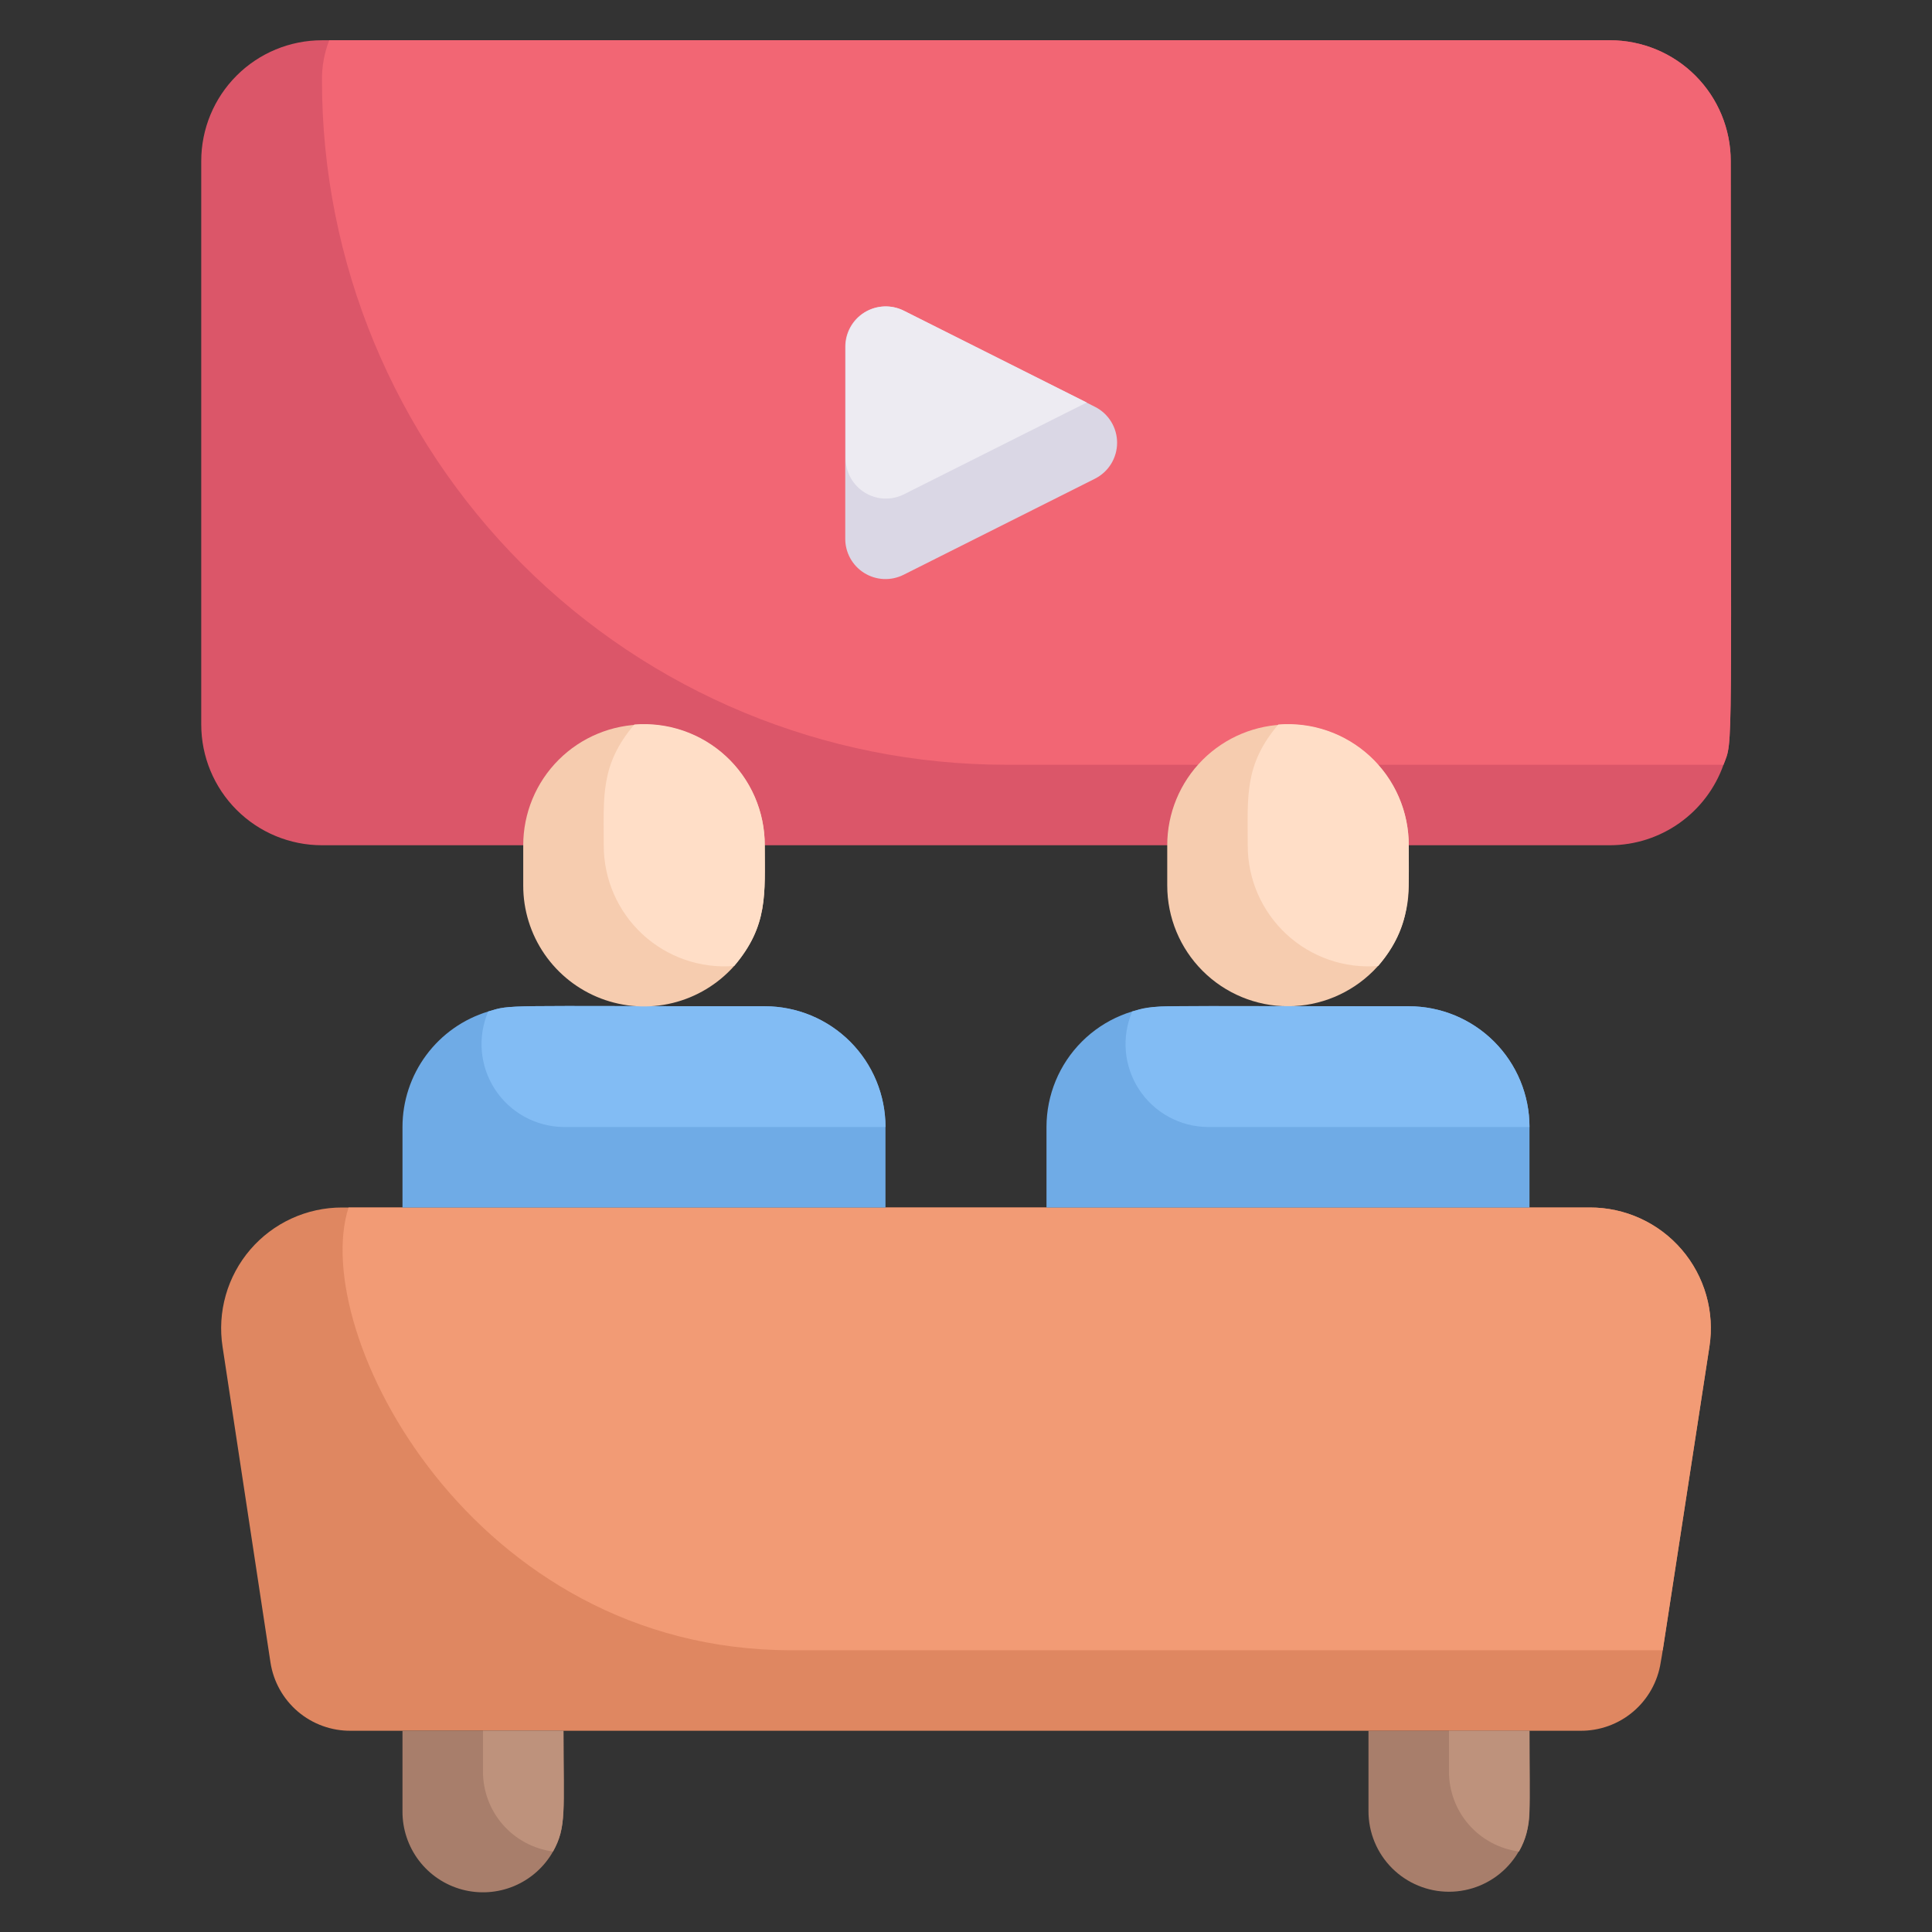 <svg width="86" height="86" viewBox="0 0 86 86" fill="none" xmlns="http://www.w3.org/2000/svg">
<rect x="0" y="0" width="86" height="86" fill="#333333" stroke="none"/>
<path d="M60.916 80.625V77.042H68.083V80.625C68.083 81.575 67.705 82.487 67.033 83.159C66.361 83.831 65.45 84.208 64.499 84.208C63.549 84.208 62.638 83.831 61.965 83.159C61.294 82.487 60.916 81.575 60.916 80.625Z" fill="#A87E6B"/>
<path d="M76.091 59.949C73.691 75.573 74.049 73.261 73.924 73.996C73.794 74.85 73.36 75.629 72.701 76.189C72.043 76.749 71.204 77.051 70.34 77.042H15.623C14.759 77.051 13.92 76.749 13.261 76.189C12.603 75.629 12.169 74.85 12.039 73.996L9.907 59.949C9.788 59.182 9.837 58.398 10.05 57.651C10.262 56.905 10.635 56.213 11.14 55.624C11.646 55.035 12.273 54.562 12.979 54.239C13.685 53.915 14.452 53.749 15.229 53.75H70.77C71.547 53.749 72.314 53.915 73.02 54.239C73.726 54.562 74.353 55.035 74.859 55.624C75.364 56.213 75.736 56.905 75.949 57.651C76.162 58.398 76.21 59.182 76.091 59.949Z" fill="#DF8761"/>
<path d="M76.092 59.949L74.014 73.458H35.224C21.017 73.458 13.725 59.304 15.516 53.75H70.771C71.548 53.749 72.315 53.915 73.021 54.239C73.727 54.562 74.354 55.035 74.859 55.624C75.365 56.213 75.737 56.905 75.95 57.651C76.163 58.398 76.212 59.182 76.092 59.949Z" fill="#F29B75"/>
<path d="M25.083 77.042C25.083 80.625 25.226 81.324 24.617 82.417C24.226 83.107 23.617 83.648 22.885 83.955C22.153 84.261 21.34 84.317 20.574 84.112C19.807 83.907 19.13 83.453 18.649 82.822C18.169 82.191 17.911 81.418 17.916 80.625V77.042H25.083Z" fill="#A87E6B"/>
<path d="M25.082 77.042C25.082 80.625 25.226 81.324 24.617 82.417C23.749 82.303 22.953 81.876 22.379 81.216C21.805 80.556 21.492 79.708 21.499 78.833V77.042H25.082Z" fill="#BE927C"/>
<path d="M68.082 77.042C68.082 80.625 68.226 81.324 67.617 82.417C66.749 82.303 65.953 81.876 65.379 81.216C64.805 80.556 64.492 79.708 64.499 78.833V77.042H68.082Z" fill="#BE927C"/>
<path d="M77.041 7.167C77.041 34.364 77.167 32.859 76.719 34.042C76.349 35.087 75.665 35.993 74.761 36.634C73.856 37.276 72.775 37.622 71.666 37.625H14.333C12.908 37.625 11.54 37.059 10.532 36.051C9.524 35.043 8.958 33.675 8.958 32.25V7.167C8.958 5.741 9.524 4.374 10.532 3.366C11.54 2.358 12.908 1.792 14.333 1.792H71.666C73.092 1.792 74.459 2.358 75.467 3.366C76.475 4.374 77.041 5.741 77.041 7.167Z" fill="#DB5669"/>
<path d="M77.041 7.167C77.041 34.364 77.166 32.859 76.718 34.042H44.791C36.713 34.042 28.966 30.833 23.253 25.121C17.541 19.409 14.332 11.661 14.332 3.583C14.324 2.971 14.433 2.363 14.655 1.792H71.666C73.091 1.792 74.459 2.358 75.466 3.366C76.475 4.374 77.041 5.741 77.041 7.167Z" fill="#F26674"/>
<path d="M48.751 21.303L40.223 25.585C39.949 25.723 39.644 25.788 39.337 25.775C39.031 25.761 38.733 25.669 38.472 25.507C38.211 25.345 37.996 25.119 37.848 24.851C37.7 24.582 37.623 24.279 37.625 23.973V15.444C37.623 15.137 37.7 14.835 37.848 14.566C37.996 14.297 38.211 14.071 38.472 13.909C38.733 13.748 39.031 13.655 39.337 13.642C39.644 13.628 39.949 13.694 40.223 13.832L48.751 18.114C49.045 18.264 49.291 18.492 49.463 18.774C49.635 19.055 49.726 19.379 49.726 19.708C49.726 20.038 49.635 20.361 49.463 20.643C49.291 20.924 49.045 21.152 48.751 21.303Z" fill="#DAD7E5"/>
<path d="M48.375 17.917L40.24 22.002C39.966 22.14 39.661 22.205 39.355 22.192C39.048 22.178 38.75 22.086 38.489 21.924C38.229 21.762 38.014 21.536 37.865 21.267C37.717 20.998 37.641 20.696 37.643 20.389V15.444C37.641 15.137 37.717 14.835 37.865 14.566C38.014 14.297 38.229 14.071 38.489 13.909C38.75 13.748 39.048 13.655 39.355 13.642C39.661 13.628 39.966 13.694 40.24 13.832L48.375 17.917Z" fill="#EDEBF2"/>
<path d="M39.416 50.167V53.75H17.916V50.167C17.916 49.014 18.288 47.891 18.975 46.965C19.662 46.039 20.629 45.359 21.732 45.025C22.807 44.702 22.198 44.792 34.041 44.792C35.467 44.792 36.834 45.358 37.842 46.366C38.85 47.374 39.416 48.741 39.416 50.167Z" fill="#6FABE6"/>
<path d="M39.416 50.167H25.082C24.476 50.16 23.88 50.003 23.348 49.711C22.816 49.418 22.364 48.999 22.033 48.491C21.702 47.982 21.501 47.4 21.448 46.795C21.396 46.191 21.493 45.583 21.732 45.025C22.807 44.702 22.198 44.792 34.041 44.792C35.466 44.792 36.833 45.358 37.841 46.366C38.849 47.374 39.416 48.741 39.416 50.167Z" fill="#82BCF4"/>
<path d="M34.041 37.625C34.041 39.793 34.202 41.208 32.679 43C31.954 43.814 30.999 44.388 29.94 44.647C28.881 44.905 27.768 44.835 26.749 44.446C25.731 44.057 24.855 43.368 24.237 42.47C23.619 41.572 23.289 40.507 23.291 39.417V37.625C23.291 36.2 23.857 34.832 24.865 33.824C25.873 32.816 27.241 32.25 28.666 32.25C30.092 32.25 31.459 32.816 32.467 33.824C33.475 34.832 34.041 36.2 34.041 37.625Z" fill="#F6CCAF"/>
<path d="M51.958 44.792H62.708C64.133 44.792 65.501 45.358 66.509 46.366C67.517 47.374 68.083 48.741 68.083 50.167V53.75H46.583V50.167C46.583 48.741 47.149 47.374 48.157 46.366C49.165 45.358 50.532 44.792 51.958 44.792Z" fill="#6FABE6"/>
<path d="M57.333 44.792C55.907 44.792 54.54 44.225 53.532 43.217C52.524 42.209 51.958 40.842 51.958 39.417V37.625C51.958 36.2 52.524 34.832 53.532 33.824C54.54 32.816 55.907 32.25 57.333 32.25C58.758 32.25 60.126 32.816 61.134 33.824C62.142 34.832 62.708 36.2 62.708 37.625V39.417C62.708 40.842 62.142 42.209 61.134 43.217C60.126 44.225 58.758 44.792 57.333 44.792Z" fill="#F6CCAF"/>
<path d="M34.042 37.625C34.042 39.793 34.203 41.208 32.68 43C31.939 43.059 31.193 42.965 30.491 42.721C29.788 42.478 29.144 42.091 28.598 41.586C28.053 41.081 27.618 40.468 27.321 39.786C27.025 39.105 26.873 38.369 26.875 37.625C26.875 35.457 26.714 34.042 28.237 32.25C28.978 32.191 29.723 32.285 30.426 32.529C31.128 32.772 31.773 33.159 32.319 33.664C32.864 34.169 33.299 34.782 33.596 35.464C33.892 36.145 34.044 36.882 34.042 37.625Z" fill="#FFDEC7"/>
<path d="M62.708 37.625C62.708 39.793 62.869 41.208 61.346 43C60.605 43.059 59.859 42.965 59.157 42.721C58.454 42.478 57.81 42.091 57.264 41.586C56.719 41.081 56.284 40.468 55.987 39.786C55.691 39.105 55.539 38.369 55.541 37.625C55.541 35.457 55.38 34.042 56.903 32.25C57.644 32.191 58.389 32.285 59.092 32.529C59.794 32.772 60.439 33.159 60.985 33.664C61.53 34.169 61.965 34.782 62.262 35.464C62.558 36.145 62.71 36.882 62.708 37.625Z" fill="#FFDEC7"/>
<path d="M68.083 50.167H53.749C53.142 50.16 52.547 50.003 52.015 49.711C51.483 49.418 51.031 48.999 50.7 48.491C50.369 47.982 50.168 47.4 50.115 46.795C50.063 46.191 50.16 45.583 50.399 45.025C51.474 44.702 50.865 44.792 62.708 44.792C64.133 44.792 65.5 45.358 66.508 46.366C67.516 47.374 68.083 48.741 68.083 50.167Z" fill="#82BCF4"/>
</svg>
